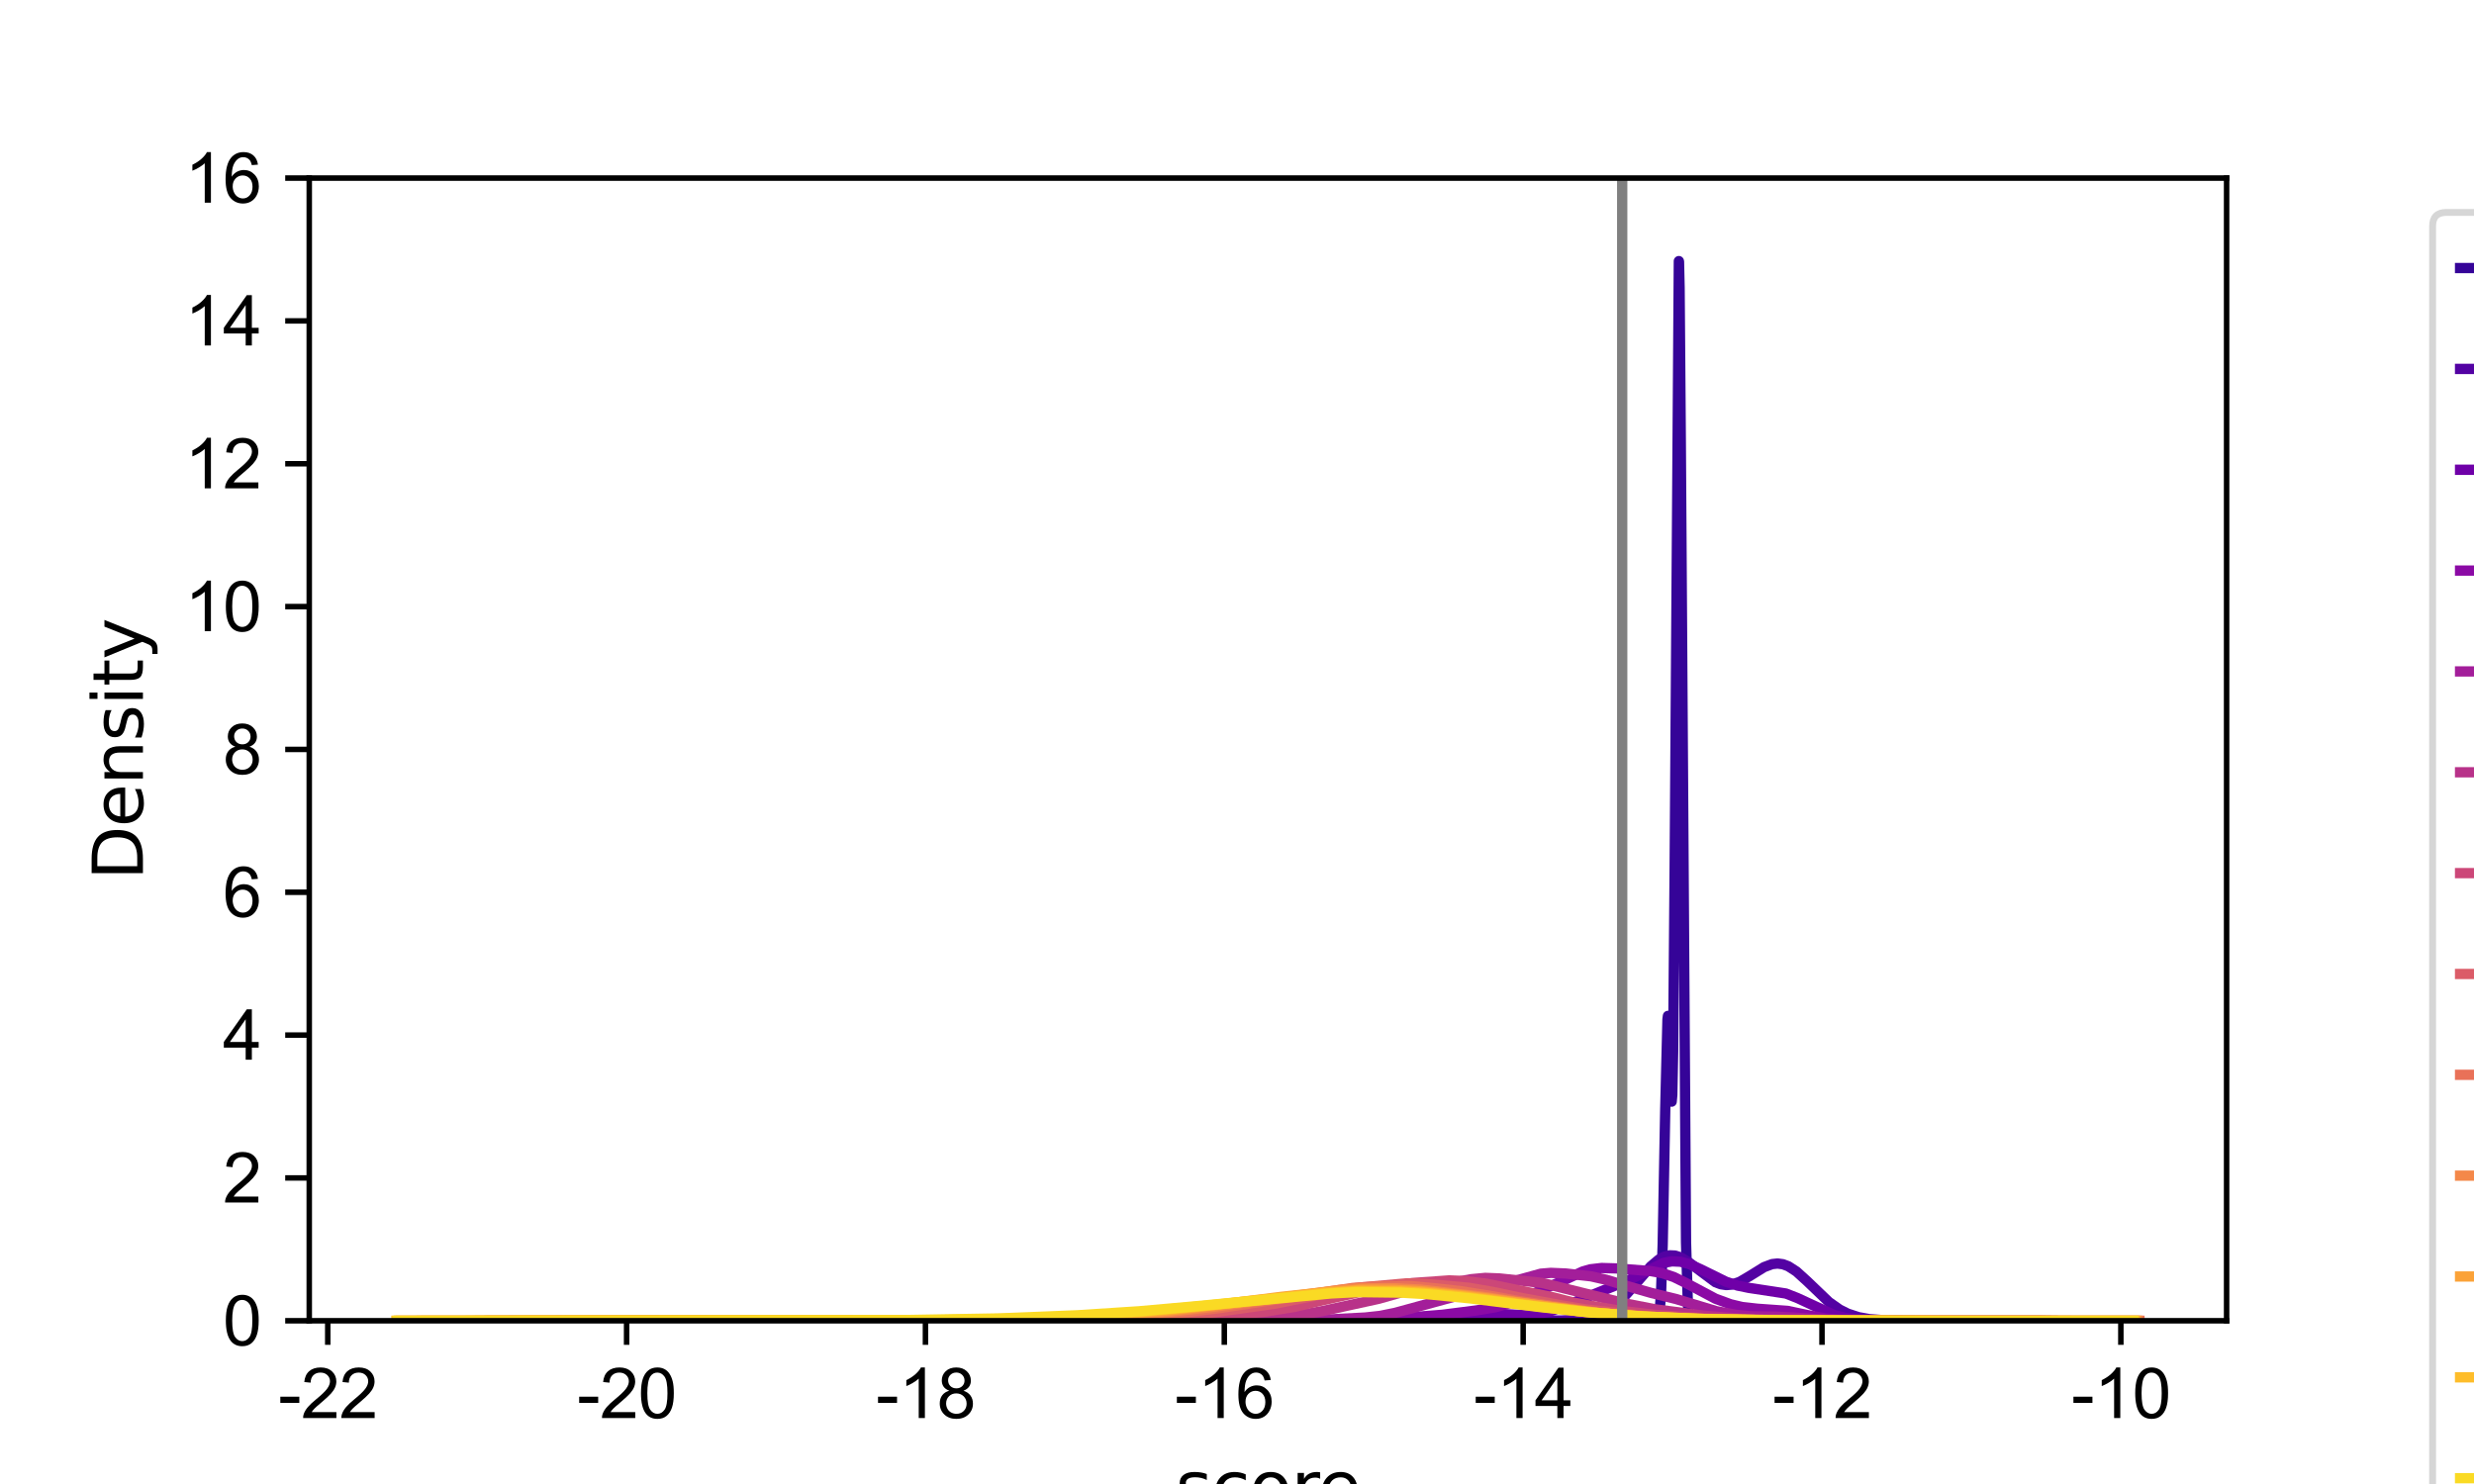 <?xml version="1.0" encoding="utf-8" standalone="no"?>
<!DOCTYPE svg PUBLIC "-//W3C//DTD SVG 1.1//EN"
  "http://www.w3.org/Graphics/SVG/1.1/DTD/svg11.dtd">
<svg xmlns:xlink="http://www.w3.org/1999/xlink" width="360pt" height="216pt" viewBox="0 0 360 216" xmlns="http://www.w3.org/2000/svg" version="1.1">
 <defs>
  <style type="text/css">*{stroke-linejoin: round; stroke-linecap: butt}</style>
 </defs>
 <g id="figure_1">
  <g id="patch_1">
   <path d="M 0 216 
L 360 216 
L 360 0 
L 0 0 
z
" style="fill: #ffffff"/>
  </g>
  <g id="axes_1">
   <g id="patch_2">
    <path d="M 45 192.24 
L 324 192.24 
L 324 25.92 
L 45 25.92 
z
" style="fill: #ffffff"/>
   </g>
   <g id="matplotlib.axis_1">
    <g id="xtick_1">
     <g id="line2d_1">
      <defs>
       <path id="m09bbce92bf" d="M 0 0 
L 0 3.5 
" style="stroke: #000000; stroke-width: 0.8"/>
      </defs>
      <g>
       <use xlink:href="#m09bbce92bf" x="47.692" y="192.24" style="stroke: #000000; stroke-width: 0.8"/>
      </g>
     </g>
     <g id="text_1">
      <!-- -22 -->
      <g transform="translate(40.466 206.398) scale(0.1 -0.1)">
       <defs>
        <path id="ArialMT-2d" d="M 203 1375 
L 203 1941 
L 1931 1941 
L 1931 1375 
L 203 1375 
z
" transform="scale(0.016)"/>
        <path id="ArialMT-32" d="M 3222 541 
L 3222 0 
L 194 0 
Q 188 203 259 391 
Q 375 700 629 1000 
Q 884 1300 1366 1694 
Q 2113 2306 2375 2664 
Q 2638 3022 2638 3341 
Q 2638 3675 2398 3904 
Q 2159 4134 1775 4134 
Q 1369 4134 1125 3890 
Q 881 3647 878 3216 
L 300 3275 
Q 359 3922 746 4261 
Q 1134 4600 1788 4600 
Q 2447 4600 2831 4234 
Q 3216 3869 3216 3328 
Q 3216 3053 3103 2787 
Q 2991 2522 2730 2228 
Q 2469 1934 1863 1422 
Q 1356 997 1212 845 
Q 1069 694 975 541 
L 3222 541 
z
" transform="scale(0.016)"/>
       </defs>
       <use xlink:href="#ArialMT-2d"/>
       <use xlink:href="#ArialMT-32" x="33.301"/>
       <use xlink:href="#ArialMT-32" x="88.916"/>
      </g>
     </g>
    </g>
    <g id="xtick_2">
     <g id="line2d_2">
      <g>
       <use xlink:href="#m09bbce92bf" x="91.179" y="192.24" style="stroke: #000000; stroke-width: 0.8"/>
      </g>
     </g>
     <g id="text_2">
      <!-- -20 -->
      <g transform="translate(83.953 206.398) scale(0.1 -0.1)">
       <defs>
        <path id="ArialMT-30" d="M 266 2259 
Q 266 3072 433 3567 
Q 600 4063 929 4331 
Q 1259 4600 1759 4600 
Q 2128 4600 2406 4451 
Q 2684 4303 2865 4023 
Q 3047 3744 3150 3342 
Q 3253 2941 3253 2259 
Q 3253 1453 3087 958 
Q 2922 463 2592 192 
Q 2263 -78 1759 -78 
Q 1097 -78 719 397 
Q 266 969 266 2259 
z
M 844 2259 
Q 844 1131 1108 757 
Q 1372 384 1759 384 
Q 2147 384 2411 759 
Q 2675 1134 2675 2259 
Q 2675 3391 2411 3762 
Q 2147 4134 1753 4134 
Q 1366 4134 1134 3806 
Q 844 3388 844 2259 
z
" transform="scale(0.016)"/>
       </defs>
       <use xlink:href="#ArialMT-2d"/>
       <use xlink:href="#ArialMT-32" x="33.301"/>
       <use xlink:href="#ArialMT-30" x="88.916"/>
      </g>
     </g>
    </g>
    <g id="xtick_3">
     <g id="line2d_3">
      <g>
       <use xlink:href="#m09bbce92bf" x="134.665" y="192.24" style="stroke: #000000; stroke-width: 0.8"/>
      </g>
     </g>
     <g id="text_3">
      <!-- -18 -->
      <g transform="translate(127.44 206.398) scale(0.1 -0.1)">
       <defs>
        <path id="ArialMT-31" d="M 2384 0 
L 1822 0 
L 1822 3584 
Q 1619 3391 1289 3197 
Q 959 3003 697 2906 
L 697 3450 
Q 1169 3672 1522 3987 
Q 1875 4303 2022 4600 
L 2384 4600 
L 2384 0 
z
" transform="scale(0.016)"/>
        <path id="ArialMT-38" d="M 1131 2484 
Q 781 2613 612 2850 
Q 444 3088 444 3419 
Q 444 3919 803 4259 
Q 1163 4600 1759 4600 
Q 2359 4600 2725 4251 
Q 3091 3903 3091 3403 
Q 3091 3084 2923 2848 
Q 2756 2613 2416 2484 
Q 2838 2347 3058 2040 
Q 3278 1734 3278 1309 
Q 3278 722 2862 322 
Q 2447 -78 1769 -78 
Q 1091 -78 675 323 
Q 259 725 259 1325 
Q 259 1772 486 2073 
Q 713 2375 1131 2484 
z
M 1019 3438 
Q 1019 3113 1228 2906 
Q 1438 2700 1772 2700 
Q 2097 2700 2305 2904 
Q 2513 3109 2513 3406 
Q 2513 3716 2298 3927 
Q 2084 4138 1766 4138 
Q 1444 4138 1231 3931 
Q 1019 3725 1019 3438 
z
M 838 1322 
Q 838 1081 952 856 
Q 1066 631 1291 507 
Q 1516 384 1775 384 
Q 2178 384 2440 643 
Q 2703 903 2703 1303 
Q 2703 1709 2433 1975 
Q 2163 2241 1756 2241 
Q 1359 2241 1098 1978 
Q 838 1716 838 1322 
z
" transform="scale(0.016)"/>
       </defs>
       <use xlink:href="#ArialMT-2d"/>
       <use xlink:href="#ArialMT-31" x="33.301"/>
       <use xlink:href="#ArialMT-38" x="88.916"/>
      </g>
     </g>
    </g>
    <g id="xtick_4">
     <g id="line2d_4">
      <g>
       <use xlink:href="#m09bbce92bf" x="178.152" y="192.24" style="stroke: #000000; stroke-width: 0.8"/>
      </g>
     </g>
     <g id="text_4">
      <!-- -16 -->
      <g transform="translate(170.926 206.398) scale(0.1 -0.1)">
       <defs>
        <path id="ArialMT-36" d="M 3184 3459 
L 2625 3416 
Q 2550 3747 2413 3897 
Q 2184 4138 1850 4138 
Q 1581 4138 1378 3988 
Q 1113 3794 959 3422 
Q 806 3050 800 2363 
Q 1003 2672 1297 2822 
Q 1591 2972 1913 2972 
Q 2475 2972 2870 2558 
Q 3266 2144 3266 1488 
Q 3266 1056 3080 686 
Q 2894 316 2569 119 
Q 2244 -78 1831 -78 
Q 1128 -78 684 439 
Q 241 956 241 2144 
Q 241 3472 731 4075 
Q 1159 4600 1884 4600 
Q 2425 4600 2770 4297 
Q 3116 3994 3184 3459 
z
M 888 1484 
Q 888 1194 1011 928 
Q 1134 663 1356 523 
Q 1578 384 1822 384 
Q 2178 384 2434 671 
Q 2691 959 2691 1453 
Q 2691 1928 2437 2201 
Q 2184 2475 1800 2475 
Q 1419 2475 1153 2201 
Q 888 1928 888 1484 
z
" transform="scale(0.016)"/>
       </defs>
       <use xlink:href="#ArialMT-2d"/>
       <use xlink:href="#ArialMT-31" x="33.301"/>
       <use xlink:href="#ArialMT-36" x="88.916"/>
      </g>
     </g>
    </g>
    <g id="xtick_5">
     <g id="line2d_5">
      <g>
       <use xlink:href="#m09bbce92bf" x="221.639" y="192.24" style="stroke: #000000; stroke-width: 0.8"/>
      </g>
     </g>
     <g id="text_5">
      <!-- -14 -->
      <g transform="translate(214.413 206.398) scale(0.1 -0.1)">
       <defs>
        <path id="ArialMT-34" d="M 2069 0 
L 2069 1097 
L 81 1097 
L 81 1613 
L 2172 4581 
L 2631 4581 
L 2631 1613 
L 3250 1613 
L 3250 1097 
L 2631 1097 
L 2631 0 
L 2069 0 
z
M 2069 1613 
L 2069 3678 
L 634 1613 
L 2069 1613 
z
" transform="scale(0.016)"/>
       </defs>
       <use xlink:href="#ArialMT-2d"/>
       <use xlink:href="#ArialMT-31" x="33.301"/>
       <use xlink:href="#ArialMT-34" x="88.916"/>
      </g>
     </g>
    </g>
    <g id="xtick_6">
     <g id="line2d_6">
      <g>
       <use xlink:href="#m09bbce92bf" x="265.125" y="192.24" style="stroke: #000000; stroke-width: 0.8"/>
      </g>
     </g>
     <g id="text_6">
      <!-- -12 -->
      <g transform="translate(257.899 206.398) scale(0.1 -0.1)">
       <use xlink:href="#ArialMT-2d"/>
       <use xlink:href="#ArialMT-31" x="33.301"/>
       <use xlink:href="#ArialMT-32" x="88.916"/>
      </g>
     </g>
    </g>
    <g id="xtick_7">
     <g id="line2d_7">
      <g>
       <use xlink:href="#m09bbce92bf" x="308.612" y="192.24" style="stroke: #000000; stroke-width: 0.8"/>
      </g>
     </g>
     <g id="text_7">
      <!-- -10 -->
      <g transform="translate(301.386 206.398) scale(0.1 -0.1)">
       <use xlink:href="#ArialMT-2d"/>
       <use xlink:href="#ArialMT-31" x="33.301"/>
       <use xlink:href="#ArialMT-30" x="88.916"/>
      </g>
     </g>
    </g>
    <g id="text_8">
     <!-- score -->
     <g transform="translate(171.067 219.984) scale(0.1 -0.1)">
      <defs>
       <path id="DejaVuSans-73" d="M 2834 3397 
L 2834 2853 
Q 2591 2978 2328 3040 
Q 2066 3103 1784 3103 
Q 1356 3103 1142 2972 
Q 928 2841 928 2578 
Q 928 2378 1081 2264 
Q 1234 2150 1697 2047 
L 1894 2003 
Q 2506 1872 2764 1633 
Q 3022 1394 3022 966 
Q 3022 478 2636 193 
Q 2250 -91 1575 -91 
Q 1294 -91 989 -36 
Q 684 19 347 128 
L 347 722 
Q 666 556 975 473 
Q 1284 391 1588 391 
Q 1994 391 2212 530 
Q 2431 669 2431 922 
Q 2431 1156 2273 1281 
Q 2116 1406 1581 1522 
L 1381 1569 
Q 847 1681 609 1914 
Q 372 2147 372 2553 
Q 372 3047 722 3315 
Q 1072 3584 1716 3584 
Q 2034 3584 2315 3537 
Q 2597 3491 2834 3397 
z
" transform="scale(0.016)"/>
       <path id="DejaVuSans-63" d="M 3122 3366 
L 3122 2828 
Q 2878 2963 2633 3030 
Q 2388 3097 2138 3097 
Q 1578 3097 1268 2742 
Q 959 2388 959 1747 
Q 959 1106 1268 751 
Q 1578 397 2138 397 
Q 2388 397 2633 464 
Q 2878 531 3122 666 
L 3122 134 
Q 2881 22 2623 -34 
Q 2366 -91 2075 -91 
Q 1284 -91 818 406 
Q 353 903 353 1747 
Q 353 2603 823 3093 
Q 1294 3584 2113 3584 
Q 2378 3584 2631 3529 
Q 2884 3475 3122 3366 
z
" transform="scale(0.016)"/>
       <path id="DejaVuSans-6f" d="M 1959 3097 
Q 1497 3097 1228 2736 
Q 959 2375 959 1747 
Q 959 1119 1226 758 
Q 1494 397 1959 397 
Q 2419 397 2687 759 
Q 2956 1122 2956 1747 
Q 2956 2369 2687 2733 
Q 2419 3097 1959 3097 
z
M 1959 3584 
Q 2709 3584 3137 3096 
Q 3566 2609 3566 1747 
Q 3566 888 3137 398 
Q 2709 -91 1959 -91 
Q 1206 -91 779 398 
Q 353 888 353 1747 
Q 353 2609 779 3096 
Q 1206 3584 1959 3584 
z
" transform="scale(0.016)"/>
       <path id="DejaVuSans-72" d="M 2631 2963 
Q 2534 3019 2420 3045 
Q 2306 3072 2169 3072 
Q 1681 3072 1420 2755 
Q 1159 2438 1159 1844 
L 1159 0 
L 581 0 
L 581 3500 
L 1159 3500 
L 1159 2956 
Q 1341 3275 1631 3429 
Q 1922 3584 2338 3584 
Q 2397 3584 2469 3576 
Q 2541 3569 2628 3553 
L 2631 2963 
z
" transform="scale(0.016)"/>
       <path id="DejaVuSans-65" d="M 3597 1894 
L 3597 1613 
L 953 1613 
Q 991 1019 1311 708 
Q 1631 397 2203 397 
Q 2534 397 2845 478 
Q 3156 559 3463 722 
L 3463 178 
Q 3153 47 2828 -22 
Q 2503 -91 2169 -91 
Q 1331 -91 842 396 
Q 353 884 353 1716 
Q 353 2575 817 3079 
Q 1281 3584 2069 3584 
Q 2775 3584 3186 3129 
Q 3597 2675 3597 1894 
z
M 3022 2063 
Q 3016 2534 2758 2815 
Q 2500 3097 2075 3097 
Q 1594 3097 1305 2825 
Q 1016 2553 972 2059 
L 3022 2063 
z
" transform="scale(0.016)"/>
      </defs>
      <use xlink:href="#DejaVuSans-73"/>
      <use xlink:href="#DejaVuSans-63" x="52.1"/>
      <use xlink:href="#DejaVuSans-6f" x="107.08"/>
      <use xlink:href="#DejaVuSans-72" x="168.262"/>
      <use xlink:href="#DejaVuSans-65" x="207.125"/>
     </g>
    </g>
   </g>
   <g id="matplotlib.axis_2">
    <g id="ytick_1">
     <g id="line2d_8">
      <defs>
       <path id="m6a0c2eefa8" d="M 0 0 
L -3.5 0 
" style="stroke: #000000; stroke-width: 0.8"/>
      </defs>
      <g>
       <use xlink:href="#m6a0c2eefa8" x="45" y="192.24" style="stroke: #000000; stroke-width: 0.8"/>
      </g>
     </g>
     <g id="text_9">
      <!-- 0 -->
      <g transform="translate(32.439 195.819) scale(0.1 -0.1)">
       <use xlink:href="#ArialMT-30"/>
      </g>
     </g>
    </g>
    <g id="ytick_2">
     <g id="line2d_9">
      <g>
       <use xlink:href="#m6a0c2eefa8" x="45" y="171.45" style="stroke: #000000; stroke-width: 0.8"/>
      </g>
     </g>
     <g id="text_10">
      <!-- 2 -->
      <g transform="translate(32.439 175.029) scale(0.1 -0.1)">
       <use xlink:href="#ArialMT-32"/>
      </g>
     </g>
    </g>
    <g id="ytick_3">
     <g id="line2d_10">
      <g>
       <use xlink:href="#m6a0c2eefa8" x="45" y="150.66" style="stroke: #000000; stroke-width: 0.8"/>
      </g>
     </g>
     <g id="text_11">
      <!-- 4 -->
      <g transform="translate(32.439 154.239) scale(0.1 -0.1)">
       <use xlink:href="#ArialMT-34"/>
      </g>
     </g>
    </g>
    <g id="ytick_4">
     <g id="line2d_11">
      <g>
       <use xlink:href="#m6a0c2eefa8" x="45" y="129.87" style="stroke: #000000; stroke-width: 0.8"/>
      </g>
     </g>
     <g id="text_12">
      <!-- 6 -->
      <g transform="translate(32.439 133.449) scale(0.1 -0.1)">
       <use xlink:href="#ArialMT-36"/>
      </g>
     </g>
    </g>
    <g id="ytick_5">
     <g id="line2d_12">
      <g>
       <use xlink:href="#m6a0c2eefa8" x="45" y="109.08" style="stroke: #000000; stroke-width: 0.8"/>
      </g>
     </g>
     <g id="text_13">
      <!-- 8 -->
      <g transform="translate(32.439 112.659) scale(0.1 -0.1)">
       <use xlink:href="#ArialMT-38"/>
      </g>
     </g>
    </g>
    <g id="ytick_6">
     <g id="line2d_13">
      <g>
       <use xlink:href="#m6a0c2eefa8" x="45" y="88.29" style="stroke: #000000; stroke-width: 0.8"/>
      </g>
     </g>
     <g id="text_14">
      <!-- 10 -->
      <g transform="translate(26.878 91.869) scale(0.1 -0.1)">
       <use xlink:href="#ArialMT-31"/>
       <use xlink:href="#ArialMT-30" x="55.615"/>
      </g>
     </g>
    </g>
    <g id="ytick_7">
     <g id="line2d_14">
      <g>
       <use xlink:href="#m6a0c2eefa8" x="45" y="67.5" style="stroke: #000000; stroke-width: 0.8"/>
      </g>
     </g>
     <g id="text_15">
      <!-- 12 -->
      <g transform="translate(26.878 71.079) scale(0.1 -0.1)">
       <use xlink:href="#ArialMT-31"/>
       <use xlink:href="#ArialMT-32" x="55.615"/>
      </g>
     </g>
    </g>
    <g id="ytick_8">
     <g id="line2d_15">
      <g>
       <use xlink:href="#m6a0c2eefa8" x="45" y="46.71" style="stroke: #000000; stroke-width: 0.8"/>
      </g>
     </g>
     <g id="text_16">
      <!-- 14 -->
      <g transform="translate(26.878 50.289) scale(0.1 -0.1)">
       <use xlink:href="#ArialMT-31"/>
       <use xlink:href="#ArialMT-34" x="55.615"/>
      </g>
     </g>
    </g>
    <g id="ytick_9">
     <g id="line2d_16">
      <g>
       <use xlink:href="#m6a0c2eefa8" x="45" y="25.92" style="stroke: #000000; stroke-width: 0.8"/>
      </g>
     </g>
     <g id="text_17">
      <!-- 16 -->
      <g transform="translate(26.878 29.499) scale(0.1 -0.1)">
       <use xlink:href="#ArialMT-31"/>
       <use xlink:href="#ArialMT-36" x="55.615"/>
      </g>
     </g>
    </g>
    <g id="text_18">
     <!-- Density -->
     <g transform="translate(20.798 128.089) rotate(-90) scale(0.1 -0.1)">
      <defs>
       <path id="DejaVuSans-44" d="M 1259 4147 
L 1259 519 
L 2022 519 
Q 2988 519 3436 956 
Q 3884 1394 3884 2338 
Q 3884 3275 3436 3711 
Q 2988 4147 2022 4147 
L 1259 4147 
z
M 628 4666 
L 1925 4666 
Q 3281 4666 3915 4102 
Q 4550 3538 4550 2338 
Q 4550 1131 3912 565 
Q 3275 0 1925 0 
L 628 0 
L 628 4666 
z
" transform="scale(0.016)"/>
       <path id="DejaVuSans-6e" d="M 3513 2113 
L 3513 0 
L 2938 0 
L 2938 2094 
Q 2938 2591 2744 2837 
Q 2550 3084 2163 3084 
Q 1697 3084 1428 2787 
Q 1159 2491 1159 1978 
L 1159 0 
L 581 0 
L 581 3500 
L 1159 3500 
L 1159 2956 
Q 1366 3272 1645 3428 
Q 1925 3584 2291 3584 
Q 2894 3584 3203 3211 
Q 3513 2838 3513 2113 
z
" transform="scale(0.016)"/>
       <path id="DejaVuSans-69" d="M 603 3500 
L 1178 3500 
L 1178 0 
L 603 0 
L 603 3500 
z
M 603 4863 
L 1178 4863 
L 1178 4134 
L 603 4134 
L 603 4863 
z
" transform="scale(0.016)"/>
       <path id="DejaVuSans-74" d="M 1172 4494 
L 1172 3500 
L 2356 3500 
L 2356 3053 
L 1172 3053 
L 1172 1153 
Q 1172 725 1289 603 
Q 1406 481 1766 481 
L 2356 481 
L 2356 0 
L 1766 0 
Q 1100 0 847 248 
Q 594 497 594 1153 
L 594 3053 
L 172 3053 
L 172 3500 
L 594 3500 
L 594 4494 
L 1172 4494 
z
" transform="scale(0.016)"/>
       <path id="DejaVuSans-79" d="M 2059 -325 
Q 1816 -950 1584 -1140 
Q 1353 -1331 966 -1331 
L 506 -1331 
L 506 -850 
L 844 -850 
Q 1081 -850 1212 -737 
Q 1344 -625 1503 -206 
L 1606 56 
L 191 3500 
L 800 3500 
L 1894 763 
L 2988 3500 
L 3597 3500 
L 2059 -325 
z
" transform="scale(0.016)"/>
      </defs>
      <use xlink:href="#DejaVuSans-44"/>
      <use xlink:href="#DejaVuSans-65" x="77.002"/>
      <use xlink:href="#DejaVuSans-6e" x="138.525"/>
      <use xlink:href="#DejaVuSans-73" x="201.904"/>
      <use xlink:href="#DejaVuSans-69" x="254.004"/>
      <use xlink:href="#DejaVuSans-74" x="281.787"/>
      <use xlink:href="#DejaVuSans-79" x="320.996"/>
     </g>
    </g>
   </g>
   <g id="line2d_17">
    <path d="M 241.335 191.751 
L 241.509 190.807 
L 241.705 188.208 
L 241.945 181.146 
L 242.315 161.471 
L 242.641 148.368 
L 242.706 147.869 
L 242.75 147.998 
L 242.859 149.78 
L 243.25 160.343 
L 243.338 159.381 
L 243.468 152.824 
L 243.686 126.303 
L 244.295 38.005 
L 244.317 38.096 
L 244.404 41.917 
L 244.578 64.109 
L 245.34 180.846 
L 245.601 189.633 
L 245.666 190.527 
L 245.666 190.527 
" clip-path="url(#p7f00bcac29)" style="fill: none; stroke: #350498; stroke-width: 1.5; stroke-linecap: square"/>
   </g>
   <g id="line2d_18">
    <path d="M 199.76 192.233 
L 205.257 192.109 
L 210.754 191.699 
L 213.502 191.619 
L 216.644 191.785 
L 222.533 192.173 
L 227.245 192.203 
L 229.994 192.036 
L 231.565 191.748 
L 232.743 191.36 
L 233.92 190.763 
L 235.098 189.918 
L 236.276 188.817 
L 237.847 187.039 
L 240.203 184.329 
L 241.381 183.334 
L 242.166 182.913 
L 242.952 182.717 
L 243.737 182.751 
L 244.522 183.001 
L 245.7 183.703 
L 249.627 186.634 
L 250.412 186.926 
L 251.197 187.043 
L 251.983 186.979 
L 253.161 186.578 
L 254.731 185.651 
L 256.694 184.433 
L 257.872 183.994 
L 258.658 183.909 
L 259.443 184.014 
L 260.228 184.309 
L 261.406 185.069 
L 262.977 186.494 
L 266.118 189.504 
L 267.689 190.61 
L 268.867 191.201 
L 270.437 191.715 
L 272.008 191.998 
L 274.364 192.176 
L 277.898 192.234 
L 277.898 192.234 
" clip-path="url(#p7f00bcac29)" style="fill: none; stroke: #5302a3; stroke-width: 1.5; stroke-linecap: square"/>
   </g>
   <g id="line2d_19">
    <path d="M 193.565 192.236 
L 199.367 192.12 
L 210.97 191.445 
L 214.285 191.113 
L 216.357 191.133 
L 222.158 191.441 
L 223.816 191.258 
L 225.473 190.886 
L 227.545 190.18 
L 237.076 186.289 
L 242.049 183.827 
L 243.292 183.59 
L 244.535 183.647 
L 245.778 183.981 
L 247.436 184.729 
L 251.165 186.564 
L 252.823 187.114 
L 254.48 187.453 
L 259.867 188.273 
L 261.525 188.921 
L 266.912 191.412 
L 268.57 191.829 
L 270.642 192.098 
L 273.542 192.218 
L 276.029 192.237 
L 276.029 192.237 
" clip-path="url(#p7f00bcac29)" style="fill: none; stroke: #6f00a8; stroke-width: 1.5; stroke-linecap: square"/>
   </g>
   <g id="line2d_20">
    <path d="M 164.072 192.238 
L 170.143 192.117 
L 174.006 192.039 
L 187.805 192.228 
L 201.051 192.061 
L 209.882 191.369 
L 214.849 190.734 
L 217.609 190.268 
L 219.817 189.634 
L 222.576 188.533 
L 227.544 186.353 
L 230.304 185.071 
L 231.407 184.752 
L 233.063 184.56 
L 235.271 184.625 
L 240.238 185.014 
L 241.894 185.316 
L 243.55 185.87 
L 245.206 186.68 
L 249.621 189.028 
L 251.829 189.841 
L 253.485 190.237 
L 255.692 190.488 
L 260.108 190.802 
L 262.867 191.385 
L 265.627 191.903 
L 268.387 192.15 
L 272.802 192.236 
L 273.906 192.239 
L 273.906 192.239 
" clip-path="url(#p7f00bcac29)" style="fill: none; stroke: #8b0aa5; stroke-width: 1.5; stroke-linecap: square"/>
   </g>
   <g id="line2d_21">
    <path d="M 153.361 192.24 
L 180.384 192.123 
L 187.688 192.102 
L 192.801 192.074 
L 198.644 191.77 
L 200.835 191.531 
L 203.026 191.085 
L 211.79 188.686 
L 214.712 187.639 
L 216.903 187.15 
L 219.824 186.605 
L 224.206 185.39 
L 225.667 185.27 
L 227.858 185.363 
L 231.51 185.772 
L 233.701 186.269 
L 237.353 187.355 
L 240.274 188.189 
L 243.926 189.085 
L 249.769 190.852 
L 252.691 191.383 
L 254.882 191.592 
L 258.534 191.644 
L 261.455 191.8 
L 266.568 192.167 
L 272.411 192.236 
L 298.704 192.24 
L 298.704 192.24 
" clip-path="url(#p7f00bcac29)" style="fill: none; stroke: #a31e9a; stroke-width: 1.5; stroke-linecap: square"/>
   </g>
   <g id="line2d_22">
    <path d="M 92.172 192.24 
L 173.781 192.127 
L 181.012 191.953 
L 186.177 191.675 
L 189.276 191.384 
L 192.375 190.845 
L 200.639 189.037 
L 205.804 187.567 
L 210.969 186.766 
L 214.068 186.191 
L 216.134 186 
L 218.2 186.082 
L 224.398 186.733 
L 236.795 189.784 
L 240.927 190.585 
L 248.158 191.52 
L 253.323 191.953 
L 257.455 192.032 
L 262.62 192.125 
L 269.851 192.235 
L 297.743 192.24 
L 297.743 192.24 
" clip-path="url(#p7f00bcac29)" style="fill: none; stroke: #b83289; stroke-width: 1.5; stroke-linecap: square"/>
   </g>
   <g id="line2d_23">
    <path d="M 82.889 192.24 
L 162.477 192.123 
L 172.157 191.865 
L 176.459 191.667 
L 183.987 190.923 
L 188.289 190.238 
L 192.591 189.226 
L 199.045 187.784 
L 203.347 187.114 
L 205.498 186.747 
L 210.875 186.364 
L 213.026 186.45 
L 216.253 186.838 
L 225.932 188.817 
L 229.159 189.64 
L 235.612 190.77 
L 240.99 191.399 
L 246.367 191.784 
L 253.896 192.103 
L 263.575 192.205 
L 280.784 192.239 
L 296.916 192.24 
L 296.916 192.24 
" clip-path="url(#p7f00bcac29)" style="fill: none; stroke: #cc4778; stroke-width: 1.5; stroke-linecap: square"/>
   </g>
   <g id="line2d_24">
    <path d="M 71.196 192.24 
L 151.537 192.13 
L 163.985 191.913 
L 170.774 191.559 
L 176.432 191.037 
L 185.485 189.762 
L 191.142 188.629 
L 195.669 187.726 
L 197.932 187.39 
L 204.721 186.789 
L 206.984 186.838 
L 213.774 187.445 
L 217.169 188.033 
L 221.695 188.976 
L 227.353 190.024 
L 230.747 190.596 
L 239.8 191.602 
L 244.326 191.868 
L 255.642 192.17 
L 278.273 192.238 
L 296.379 192.24 
L 296.379 192.24 
" clip-path="url(#p7f00bcac29)" style="fill: none; stroke: #db5c68; stroke-width: 1.5; stroke-linecap: square"/>
   </g>
   <g id="line2d_25">
    <path d="M 71.53 192.24 
L 145.033 192.135 
L 157.083 191.938 
L 165.517 191.554 
L 172.747 190.978 
L 177.567 190.374 
L 196.846 187.459 
L 200.461 187.226 
L 205.281 187.191 
L 208.896 187.528 
L 212.511 187.924 
L 217.331 188.699 
L 220.946 189.363 
L 232.995 191.13 
L 239.02 191.657 
L 245.045 191.942 
L 254.685 192.16 
L 270.349 192.232 
L 311.318 192.24 
L 311.318 192.24 
" clip-path="url(#p7f00bcac29)" style="fill: none; stroke: #e97158; stroke-width: 1.5; stroke-linecap: square"/>
   </g>
   <g id="line2d_26">
    <path d="M 58.058 192.24 
L 140.69 192.14 
L 154.674 191.893 
L 163.573 191.464 
L 169.929 190.959 
L 176.286 190.241 
L 195.354 187.692 
L 197.897 187.519 
L 202.982 187.52 
L 206.796 187.716 
L 215.695 188.748 
L 229.678 190.846 
L 237.306 191.546 
L 243.662 191.887 
L 251.29 192.096 
L 265.274 192.22 
L 309.768 192.24 
L 311.039 192.24 
L 311.039 192.24 
" clip-path="url(#p7f00bcac29)" style="fill: none; stroke: #f48849; stroke-width: 1.5; stroke-linecap: square"/>
   </g>
   <g id="line2d_27">
    <path d="M 58.305 192.24 
L 139.507 192.136 
L 153.464 191.847 
L 162.345 191.392 
L 169.958 190.754 
L 177.57 189.879 
L 186.452 188.756 
L 192.796 188.076 
L 197.871 187.73 
L 202.946 187.754 
L 206.752 187.946 
L 213.096 188.582 
L 233.397 191.214 
L 239.741 191.675 
L 247.353 191.994 
L 258.772 192.18 
L 285.417 192.239 
L 310.792 192.24 
L 310.792 192.24 
" clip-path="url(#p7f00bcac29)" style="fill: none; stroke: #fba238; stroke-width: 1.5; stroke-linecap: square"/>
   </g>
   <g id="line2d_28">
    <path d="M 57.682 192.24 
L 136.478 192.136 
L 149.187 191.893 
L 156.812 191.573 
L 165.708 190.979 
L 174.605 190.143 
L 192.397 188.234 
L 197.481 187.911 
L 203.835 187.982 
L 207.648 188.2 
L 212.732 188.689 
L 222.899 190.035 
L 230.524 190.939 
L 238.15 191.562 
L 247.046 191.963 
L 257.213 192.161 
L 281.36 192.237 
L 310.591 192.24 
L 310.591 192.24 
" clip-path="url(#p7f00bcac29)" style="fill: none; stroke: #febd2a; stroke-width: 1.5; stroke-linecap: square"/>
   </g>
   <g id="line2d_29">
    <path d="M 57.851 192.24 
L 131.465 192.14 
L 145.426 191.897 
L 156.849 191.437 
L 165.733 190.862 
L 173.348 190.186 
L 193.655 188.268 
L 197.463 188.069 
L 203.809 188.145 
L 207.617 188.366 
L 213.963 188.985 
L 224.116 190.25 
L 231.731 191.067 
L 239.347 191.626 
L 248.231 191.989 
L 259.654 192.171 
L 282.499 192.237 
L 310.422 192.24 
L 310.422 192.24 
" clip-path="url(#p7f00bcac29)" style="fill: none; stroke: #fada24; stroke-width: 1.5; stroke-linecap: square"/>
   </g>
   <g id="line2d_30">
    <path d="M 236.052 192.24 
L 236.052 25.92 
" clip-path="url(#p7f00bcac29)" style="fill: none; stroke: #808080; stroke-width: 1.5; stroke-linecap: square"/>
   </g>
   <g id="patch_3">
    <path d="M 45 192.24 
L 45 25.92 
" style="fill: none; stroke: #000000; stroke-width: 0.8; stroke-linejoin: miter; stroke-linecap: square"/>
   </g>
   <g id="patch_4">
    <path d="M 324 192.24 
L 324 25.92 
" style="fill: none; stroke: #000000; stroke-width: 0.8; stroke-linejoin: miter; stroke-linecap: square"/>
   </g>
   <g id="patch_5">
    <path d="M 45 192.24 
L 324 192.24 
" style="fill: none; stroke: #000000; stroke-width: 0.8; stroke-linejoin: miter; stroke-linecap: square"/>
   </g>
   <g id="patch_6">
    <path d="M 45 25.92 
L 324 25.92 
" style="fill: none; stroke: #000000; stroke-width: 0.8; stroke-linejoin: miter; stroke-linecap: square"/>
   </g>
   <g id="legend_1">
    <g id="patch_7">
     <path d="M 355.975 224.736 
L 400.7 224.736 
Q 402.7 224.736 402.7 222.736 
L 402.7 32.92 
Q 402.7 30.92 400.7 30.92 
L 355.975 30.92 
Q 353.975 30.92 353.975 32.92 
L 353.975 222.736 
Q 353.975 224.736 355.975 224.736 
z
" style="fill: #ffffff; opacity: 0.8; stroke: #cccccc; stroke-linejoin: miter"/>
    </g>
    <g id="line2d_31">
     <path d="M 357.975 39.018 
L 361 39.018 
" style="fill: none; stroke: #350498; stroke-width: 1.5; stroke-linecap: square"/>
    </g>
    <g id="text_19">
     <!-- 23 -->
     <g transform="translate(385.975 42.518) scale(0.1 -0.1)">
      <defs>
       <path id="DejaVuSans-32" d="M 1228 531 
L 3431 531 
L 3431 0 
L 469 0 
L 469 531 
Q 828 903 1448 1529 
Q 2069 2156 2228 2338 
Q 2531 2678 2651 2914 
Q 2772 3150 2772 3378 
Q 2772 3750 2511 3984 
Q 2250 4219 1831 4219 
Q 1534 4219 1204 4116 
Q 875 4013 500 3803 
L 500 4441 
Q 881 4594 1212 4672 
Q 1544 4750 1819 4750 
Q 2544 4750 2975 4387 
Q 3406 4025 3406 3419 
Q 3406 3131 3298 2873 
Q 3191 2616 2906 2266 
Q 2828 2175 2409 1742 
Q 1991 1309 1228 531 
z
" transform="scale(0.016)"/>
       <path id="DejaVuSans-33" d="M 2597 2516 
Q 3050 2419 3304 2112 
Q 3559 1806 3559 1356 
Q 3559 666 3084 287 
Q 2609 -91 1734 -91 
Q 1441 -91 1130 -33 
Q 819 25 488 141 
L 488 750 
Q 750 597 1062 519 
Q 1375 441 1716 441 
Q 2309 441 2620 675 
Q 2931 909 2931 1356 
Q 2931 1769 2642 2001 
Q 2353 2234 1838 2234 
L 1294 2234 
L 1294 2753 
L 1863 2753 
Q 2328 2753 2575 2939 
Q 2822 3125 2822 3475 
Q 2822 3834 2567 4026 
Q 2313 4219 1838 4219 
Q 1578 4219 1281 4162 
Q 984 4106 628 3988 
L 628 4550 
Q 988 4650 1302 4700 
Q 1616 4750 1894 4750 
Q 2613 4750 3031 4423 
Q 3450 4097 3450 3541 
Q 3450 3153 3228 2886 
Q 3006 2619 2597 2516 
z
" transform="scale(0.016)"/>
      </defs>
      <use xlink:href="#DejaVuSans-32"/>
      <use xlink:href="#DejaVuSans-33" x="63.623"/>
     </g>
    </g>
    <g id="line2d_32">
     <path d="M 357.975 53.697 
L 361 53.697 
" style="fill: none; stroke: #5302a3; stroke-width: 1.5; stroke-linecap: square"/>
    </g>
    <g id="text_20">
     <!-- 24 -->
     <g transform="translate(385.975 57.197) scale(0.1 -0.1)">
      <defs>
       <path id="DejaVuSans-34" d="M 2419 4116 
L 825 1625 
L 2419 1625 
L 2419 4116 
z
M 2253 4666 
L 3047 4666 
L 3047 1625 
L 3713 1625 
L 3713 1100 
L 3047 1100 
L 3047 0 
L 2419 0 
L 2419 1100 
L 313 1100 
L 313 1709 
L 2253 4666 
z
" transform="scale(0.016)"/>
      </defs>
      <use xlink:href="#DejaVuSans-32"/>
      <use xlink:href="#DejaVuSans-34" x="63.623"/>
     </g>
    </g>
    <g id="line2d_33">
     <path d="M 357.975 68.375 
L 361 68.375 
" style="fill: none; stroke: #6f00a8; stroke-width: 1.5; stroke-linecap: square"/>
    </g>
    <g id="text_21">
     <!-- 25 -->
     <g transform="translate(385.975 71.875) scale(0.1 -0.1)">
      <defs>
       <path id="DejaVuSans-35" d="M 691 4666 
L 3169 4666 
L 3169 4134 
L 1269 4134 
L 1269 2991 
Q 1406 3038 1543 3061 
Q 1681 3084 1819 3084 
Q 2600 3084 3056 2656 
Q 3513 2228 3513 1497 
Q 3513 744 3044 326 
Q 2575 -91 1722 -91 
Q 1428 -91 1123 -41 
Q 819 9 494 109 
L 494 744 
Q 775 591 1075 516 
Q 1375 441 1709 441 
Q 2250 441 2565 725 
Q 2881 1009 2881 1497 
Q 2881 1984 2565 2268 
Q 2250 2553 1709 2553 
Q 1456 2553 1204 2497 
Q 953 2441 691 2322 
L 691 4666 
z
" transform="scale(0.016)"/>
      </defs>
      <use xlink:href="#DejaVuSans-32"/>
      <use xlink:href="#DejaVuSans-35" x="63.623"/>
     </g>
    </g>
    <g id="line2d_34">
     <path d="M 357.975 83.053 
L 361 83.053 
" style="fill: none; stroke: #8b0aa5; stroke-width: 1.5; stroke-linecap: square"/>
    </g>
    <g id="text_22">
     <!-- 26 -->
     <g transform="translate(385.975 86.553) scale(0.1 -0.1)">
      <defs>
       <path id="DejaVuSans-36" d="M 2113 2584 
Q 1688 2584 1439 2293 
Q 1191 2003 1191 1497 
Q 1191 994 1439 701 
Q 1688 409 2113 409 
Q 2538 409 2786 701 
Q 3034 994 3034 1497 
Q 3034 2003 2786 2293 
Q 2538 2584 2113 2584 
z
M 3366 4563 
L 3366 3988 
Q 3128 4100 2886 4159 
Q 2644 4219 2406 4219 
Q 1781 4219 1451 3797 
Q 1122 3375 1075 2522 
Q 1259 2794 1537 2939 
Q 1816 3084 2150 3084 
Q 2853 3084 3261 2657 
Q 3669 2231 3669 1497 
Q 3669 778 3244 343 
Q 2819 -91 2113 -91 
Q 1303 -91 875 529 
Q 447 1150 447 2328 
Q 447 3434 972 4092 
Q 1497 4750 2381 4750 
Q 2619 4750 2861 4703 
Q 3103 4656 3366 4563 
z
" transform="scale(0.016)"/>
      </defs>
      <use xlink:href="#DejaVuSans-32"/>
      <use xlink:href="#DejaVuSans-36" x="63.623"/>
     </g>
    </g>
    <g id="line2d_35">
     <path d="M 357.975 97.731 
L 361 97.731 
" style="fill: none; stroke: #a31e9a; stroke-width: 1.5; stroke-linecap: square"/>
    </g>
    <g id="text_23">
     <!-- 27 -->
     <g transform="translate(385.975 101.231) scale(0.1 -0.1)">
      <defs>
       <path id="DejaVuSans-37" d="M 525 4666 
L 3525 4666 
L 3525 4397 
L 1831 0 
L 1172 0 
L 2766 4134 
L 525 4134 
L 525 4666 
z
" transform="scale(0.016)"/>
      </defs>
      <use xlink:href="#DejaVuSans-32"/>
      <use xlink:href="#DejaVuSans-37" x="63.623"/>
     </g>
    </g>
    <g id="line2d_36">
     <path d="M 357.975 112.409 
L 361 112.409 
" style="fill: none; stroke: #b83289; stroke-width: 1.5; stroke-linecap: square"/>
    </g>
    <g id="text_24">
     <!-- 28 -->
     <g transform="translate(385.975 115.909) scale(0.1 -0.1)">
      <defs>
       <path id="DejaVuSans-38" d="M 2034 2216 
Q 1584 2216 1326 1975 
Q 1069 1734 1069 1313 
Q 1069 891 1326 650 
Q 1584 409 2034 409 
Q 2484 409 2743 651 
Q 3003 894 3003 1313 
Q 3003 1734 2745 1975 
Q 2488 2216 2034 2216 
z
M 1403 2484 
Q 997 2584 770 2862 
Q 544 3141 544 3541 
Q 544 4100 942 4425 
Q 1341 4750 2034 4750 
Q 2731 4750 3128 4425 
Q 3525 4100 3525 3541 
Q 3525 3141 3298 2862 
Q 3072 2584 2669 2484 
Q 3125 2378 3379 2068 
Q 3634 1759 3634 1313 
Q 3634 634 3220 271 
Q 2806 -91 2034 -91 
Q 1263 -91 848 271 
Q 434 634 434 1313 
Q 434 1759 690 2068 
Q 947 2378 1403 2484 
z
M 1172 3481 
Q 1172 3119 1398 2916 
Q 1625 2713 2034 2713 
Q 2441 2713 2670 2916 
Q 2900 3119 2900 3481 
Q 2900 3844 2670 4047 
Q 2441 4250 2034 4250 
Q 1625 4250 1398 4047 
Q 1172 3844 1172 3481 
z
" transform="scale(0.016)"/>
      </defs>
      <use xlink:href="#DejaVuSans-32"/>
      <use xlink:href="#DejaVuSans-38" x="63.623"/>
     </g>
    </g>
    <g id="line2d_37">
     <path d="M 357.975 127.087 
L 361 127.087 
" style="fill: none; stroke: #cc4778; stroke-width: 1.5; stroke-linecap: square"/>
    </g>
    <g id="text_25">
     <!-- 29 -->
     <g transform="translate(385.975 130.587) scale(0.1 -0.1)">
      <defs>
       <path id="DejaVuSans-39" d="M 703 97 
L 703 672 
Q 941 559 1184 500 
Q 1428 441 1663 441 
Q 2288 441 2617 861 
Q 2947 1281 2994 2138 
Q 2813 1869 2534 1725 
Q 2256 1581 1919 1581 
Q 1219 1581 811 2004 
Q 403 2428 403 3163 
Q 403 3881 828 4315 
Q 1253 4750 1959 4750 
Q 2769 4750 3195 4129 
Q 3622 3509 3622 2328 
Q 3622 1225 3098 567 
Q 2575 -91 1691 -91 
Q 1453 -91 1209 -44 
Q 966 3 703 97 
z
M 1959 2075 
Q 2384 2075 2632 2365 
Q 2881 2656 2881 3163 
Q 2881 3666 2632 3958 
Q 2384 4250 1959 4250 
Q 1534 4250 1286 3958 
Q 1038 3666 1038 3163 
Q 1038 2656 1286 2365 
Q 1534 2075 1959 2075 
z
" transform="scale(0.016)"/>
      </defs>
      <use xlink:href="#DejaVuSans-32"/>
      <use xlink:href="#DejaVuSans-39" x="63.623"/>
     </g>
    </g>
    <g id="line2d_38">
     <path d="M 357.975 141.765 
L 361 141.765 
" style="fill: none; stroke: #db5c68; stroke-width: 1.5; stroke-linecap: square"/>
    </g>
    <g id="text_26">
     <!-- 30 -->
     <g transform="translate(385.975 145.265) scale(0.1 -0.1)">
      <defs>
       <path id="DejaVuSans-30" d="M 2034 4250 
Q 1547 4250 1301 3770 
Q 1056 3291 1056 2328 
Q 1056 1369 1301 889 
Q 1547 409 2034 409 
Q 2525 409 2770 889 
Q 3016 1369 3016 2328 
Q 3016 3291 2770 3770 
Q 2525 4250 2034 4250 
z
M 2034 4750 
Q 2819 4750 3233 4129 
Q 3647 3509 3647 2328 
Q 3647 1150 3233 529 
Q 2819 -91 2034 -91 
Q 1250 -91 836 529 
Q 422 1150 422 2328 
Q 422 3509 836 4129 
Q 1250 4750 2034 4750 
z
" transform="scale(0.016)"/>
      </defs>
      <use xlink:href="#DejaVuSans-33"/>
      <use xlink:href="#DejaVuSans-30" x="63.623"/>
     </g>
    </g>
    <g id="line2d_39">
     <path d="M 357.975 156.443 
L 361 156.443 
" style="fill: none; stroke: #e97158; stroke-width: 1.5; stroke-linecap: square"/>
    </g>
    <g id="text_27">
     <!-- 31 -->
     <g transform="translate(385.975 159.943) scale(0.1 -0.1)">
      <defs>
       <path id="DejaVuSans-31" d="M 794 531 
L 1825 531 
L 1825 4091 
L 703 3866 
L 703 4441 
L 1819 4666 
L 2450 4666 
L 2450 531 
L 3481 531 
L 3481 0 
L 794 0 
L 794 531 
z
" transform="scale(0.016)"/>
      </defs>
      <use xlink:href="#DejaVuSans-33"/>
      <use xlink:href="#DejaVuSans-31" x="63.623"/>
     </g>
    </g>
    <g id="line2d_40">
     <path d="M 357.975 171.122 
L 361 171.122 
" style="fill: none; stroke: #f48849; stroke-width: 1.5; stroke-linecap: square"/>
    </g>
    <g id="text_28">
     <!-- 32 -->
     <g transform="translate(385.975 174.622) scale(0.1 -0.1)">
      <use xlink:href="#DejaVuSans-33"/>
      <use xlink:href="#DejaVuSans-32" x="63.623"/>
     </g>
    </g>
    <g id="line2d_41">
     <path d="M 357.975 185.8 
L 361 185.8 
" style="fill: none; stroke: #fba238; stroke-width: 1.5; stroke-linecap: square"/>
    </g>
    <g id="text_29">
     <!-- 33 -->
     <g transform="translate(385.975 189.3) scale(0.1 -0.1)">
      <use xlink:href="#DejaVuSans-33"/>
      <use xlink:href="#DejaVuSans-33" x="63.623"/>
     </g>
    </g>
    <g id="line2d_42">
     <path d="M 357.975 200.478 
L 361 200.478 
" style="fill: none; stroke: #febd2a; stroke-width: 1.5; stroke-linecap: square"/>
    </g>
    <g id="text_30">
     <!-- 34 -->
     <g transform="translate(385.975 203.978) scale(0.1 -0.1)">
      <use xlink:href="#DejaVuSans-33"/>
      <use xlink:href="#DejaVuSans-34" x="63.623"/>
     </g>
    </g>
    <g id="line2d_43">
     <path d="M 357.975 215.156 
L 361 215.156 
" style="fill: none; stroke: #fada24; stroke-width: 1.5; stroke-linecap: square"/>
    </g>
    <g id="text_31">
     <!-- 35 -->
     <g transform="translate(385.975 218.656) scale(0.1 -0.1)">
      <use xlink:href="#DejaVuSans-33"/>
      <use xlink:href="#DejaVuSans-35" x="63.623"/>
     </g>
    </g>
   </g>
  </g>
 </g>
 <defs>
  <clipPath id="p7f00bcac29">
   <rect x="45" y="25.92" width="279" height="166.32"/>
  </clipPath>
 </defs>
</svg>
